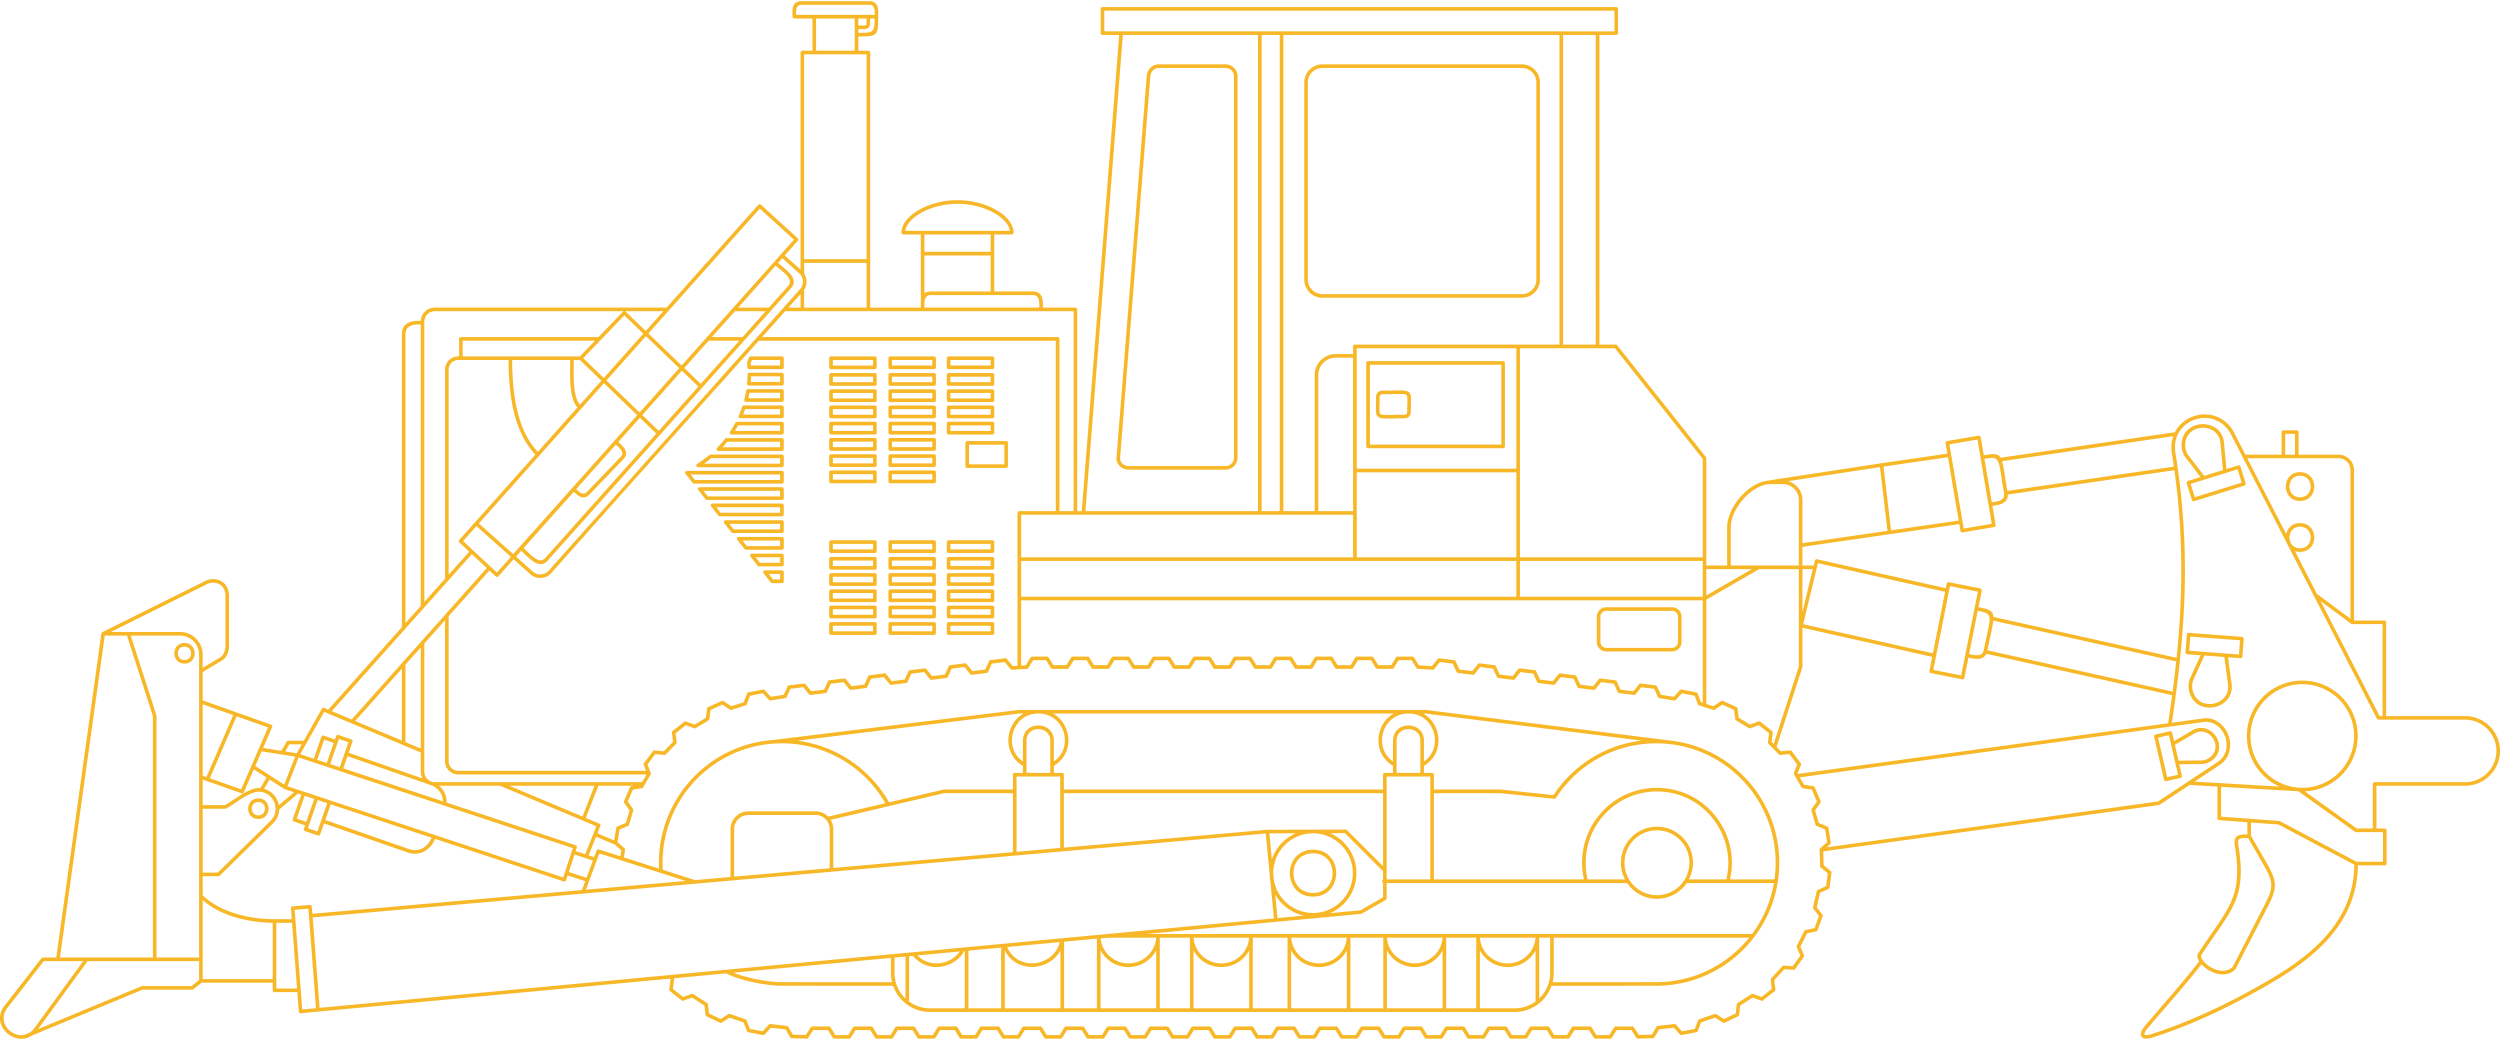 <svg width="1000" height="416" fill="none" xmlns="http://www.w3.org/2000/svg"><path d="M920.92 272.24c6.12 0 11.66 2.48 15.68 6.48 4 4.02 6.48 9.56 6.48 15.68 0 6.12-2.48 11.66-6.48 15.68-3.8 3.8-8.98 6.22-14.7 6.46l20.78 14.86h6.44v-17.82c0-.4.32-.72.72-.72h36.24c3.42 0 6.54-1.4 8.82-3.68 2.26-2.26 3.66-5.38 3.66-8.82 0-3.42-1.4-6.54-3.66-8.82-2.28-2.26-5.4-3.66-8.82-3.66h-34.66c-.3 0-.56-.18-.68-.46l-25.14-49a.322.322 0 01-.08-.14l-10.4-20.26a3.73 3.73 0 01-.2-.4l-17.78-34.64a.435.435 0 01-.1-.16l-4.44-8.64c-2-4.18-5.42-6.34-9-6.86-1.9-.28-3.84-.08-5.64.52-1.8.6-3.46 1.62-4.78 3a11.6 11.6 0 00-2.02 2.84.65.65 0 01-.14.34c-1 2.22-1.34 4.94-.7 8.04v.02c.26 1.68.52 3.36.76 5.02v.12c2.4 16.84 3.18 32.84 2.78 48.82-.46 17.32-2.32 34.64-5.12 53.06l12.96-1.78c2.5-.18 4.68.66 6.4 2.08 1.48 1.22 2.62 2.9 3.28 4.74.68 1.82.88 3.84.52 5.76-.4 2.22-1.58 4.32-3.66 5.86l-10.4 6.88 9.72.58.14-.02c.08 0 .16.02.24.04l23.9 1.4c-2.48-1.12-4.7-2.66-6.6-4.56-4.02-4.02-6.5-9.56-6.5-15.68 0-6.12 2.48-11.66 6.5-15.68 4.02-4 9.56-6.48 15.68-6.48zm-620.7-129.68h12.56c.4 0 .72.32.72.72v3.66c0 .4-.32.72-.72.72h-13.1c-.4 0-.72-.32-.72-.72v-.02c-.04-.64-.06-1-.08-1.22-.04-.32-.06-.46-.02-.64.02-.16.06-.28.14-.46.1-.22.26-.62.52-1.52.1-.32.38-.52.7-.52zm11.82 1.44h-11.3c-.2.62-.32.94-.4 1.14l-.06.12.08.96h11.68V144zm-12.3 5.1h13.04c.4 0 .72.32.72.72v3.66c0 .4-.32.72-.72.72h-13.24c-.4 0-.72-.32-.72-.72v-.14c.06-.56.1-1.14.14-1.72.02-.62.06-1.22.06-1.8 0-.4.32-.72.72-.72zm12.3 1.44h-11.6l-.04 1.14-.08 1.08h11.72v-2.22zm-12.88 5.1h13.62c.4 0 .72.32.72.72v3.66c0 .4-.32.72-.72.72H298.4c-.4 0-.72-.32-.72-.72 0-.08.02-.16.04-.22.14-.6.28-1.18.4-1.74.12-.6.24-1.22.34-1.82.06-.34.36-.6.7-.6zm12.88 1.44h-12.26c-.08.42-.16.84-.26 1.26l-.2.96h12.72v-2.22zm67.4-1.36h17.54c.4 0 .72.32.72.72v3.66c0 .4-.32.72-.72.72h-17.54c-.4 0-.72-.32-.72-.72v-3.66c0-.4.32-.72.72-.72zm16.82 1.44h-16.1v2.22h16.1v-2.22zm-16.82-7.94h17.54c.4 0 .72.32.72.72v3.66c0 .4-.32.72-.72.72h-17.54c-.4 0-.72-.32-.72-.72v-3.66c0-.4.32-.72.72-.72zm16.82 1.44h-16.1v2.22h16.1v-2.22zm-16.82-8.1h17.54c.4 0 .72.32.72.72v3.66c0 .4-.32.72-.72.72h-17.54c-.4 0-.72-.32-.72-.72v-3.66c0-.4.32-.72.72-.72zm16.82 1.44h-16.1v2.22h16.1V144zm-40.16 11.72h17.54c.4 0 .72.32.72.72v3.66c0 .4-.32.72-.72.72H356.1c-.4 0-.72-.32-.72-.72v-3.66c0-.4.32-.72.72-.72zm16.82 1.44h-16.1v2.22h16.1v-2.22zm-16.82-7.94h17.54c.4 0 .72.32.72.72v3.66c0 .4-.32.72-.72.72H356.1c-.4 0-.72-.32-.72-.72v-3.66c0-.4.32-.72.72-.72zm16.82 1.44h-16.1v2.22h16.1v-2.22zm-16.82-8.1h17.54c.4 0 .72.32.72.72v3.66c0 .4-.32.72-.72.72H356.1c-.4 0-.72-.32-.72-.72v-3.66c0-.4.32-.72.72-.72zm16.82 1.44h-16.1v2.22h16.1V144zm-40.5 11.72h17.52c.4 0 .74.32.74.72v3.66c0 .4-.34.72-.74.72h-17.52c-.4 0-.74-.32-.74-.72v-3.66c0-.4.34-.72.74-.72zm16.8 1.44h-16.08v2.22h16.08v-2.22zm-16.8-7.94h17.52c.4 0 .74.32.74.72v3.66c0 .4-.34.72-.74.72h-17.52c-.4 0-.74-.32-.74-.72v-3.66c0-.4.34-.72.74-.72zm16.8 1.44h-16.08v2.22h16.08v-2.22zm-16.8-8.1h17.52c.4 0 .74.32.74.72v3.66c0 .4-.34.72-.74.72h-17.52c-.4 0-.74-.32-.74-.72v-3.66c0-.4.34-.72.74-.72zm16.8 1.44h-16.08v2.22h16.08V144zm-2.58-38.86h-24.98v4.3c.56.88.88 1.88.94 2.88.06 1.22-.24 2.48-.94 3.56v7.16h24.98v-17.9zm-24.98-1.46h24.98V21.74h-24.98v81.94zm21.68-93.48h.7c1.44.02 2.18.02 2.4-.16.18-.18.18-.88.16-2.3V7.4h-3.26v2.8zm4.7-2.8v.32c.02 1.86.04 2.78-.64 3.4-.62.56-1.56.54-3.38.52h-.68v1.48c5.88 0 6.48 0 6.5-5.72h-1.8zm3.26-.72c0 7.88-.48 7.88-7.96 7.88v5.72h4.02c.4 0 .72.32.72.72v102.04h20.24l-.02-1.08c0-.36 0-.72.02-1.08v-27.1h-7.02c-.38 0-.72-.34-.72-.72 0-3.38 2.78-6.72 7.12-9.16 4.06-2.3 9.52-3.84 15.3-3.84h.04c5.76 0 11.22 1.54 15.28 3.84 4.34 2.44 7.12 5.78 7.12 9.16 0 .38-.34.72-.72.72h-7.02v22.8h15.48c3.56 0 3.98 2.86 3.98 5.38l-.02 1.08h13.02c.4 0 .72.32.72.72v80.7h1.82l14.98-190.48H441c-.4 0-.72-.32-.72-.72V3.54c0-.4.32-.72.72-.72h205.5c.4 0 .72.32.72.72v9.72c0 .4-.32.72-.72.72h-6.74v123.86h6.56c.22 0 .42.1.56.28l35.48 44.68c.12.12.18.3.18.48v42.94h8.32v-15.28c0-4.2 2.36-9 5.76-12.66 2.84-3.08 6.44-5.38 10-5.96h.04l45.84-7.02h.02l26.42-3.84-.72-4.2c-.06-.4.2-.78.6-.84l12.64-2.14c.4-.06.76.2.84.58l1.22 7.24c3.92-.66 5.66-.82 6.72 1l69.7-10.2c.6-1.14 1.34-2.18 2.2-3.06 1.5-1.54 3.36-2.68 5.36-3.36 2.02-.68 4.18-.9 6.3-.58 4.02.56 7.86 3 10.1 7.66l4.26 8.3h14.48v-9.02c0-.4.32-.72.72-.72h5.36c.4 0 .72.32.72.72v9.02h16c1.7 0 3.26.68 4.38 1.82a6.136 6.136 0 011.8 4.36v60.16h12.12c.4 0 .72.32.72.72v37.52h31.62c3.82 0 7.3 1.56 9.84 4.1 2.52 2.52 4.08 6 4.08 9.82 0 3.84-1.56 7.32-4.08 9.84-2.54 2.54-6.02 4.1-9.84 4.1h-35.5v17.1h3.34c.4 0 .72.34.72.74v13.28c0 .4-.32.72-.72.72h-10.76c-.16 10.52-3.74 19.18-9.44 26.52-5.8 7.48-13.78 13.58-22.56 18.92-7.12 4.32-15.9 9.14-25.22 13.54-7.76 3.64-15.9 6.98-23.82 9.52-1.82.68-3.18.9-4.1.78-.6-.08-1.04-.32-1.34-.7-.3-.38-.4-.88-.3-1.44.12-.78.62-1.76 1.52-2.88h.02c1.74-2.06 3.76-4.4 5.86-6.84 5.5-6.36 11.6-13.42 15.88-19.02-.84-1.36-1-2.7-.1-3.64 1.94-2.96 3.7-5.52 5.32-7.86 8.06-11.64 11.86-17.16 9.08-34.56-.36-2.22-.12-3.4.96-4.08.84-.56 2.12-.64 4.04-.66l-.02-4.86-11.28-.82c-.38-.04-.68-.34-.68-.72v-12.72l-11.16-.64-11.96 7.92c-.1.06-.2.1-.3.12L729.3 340.56l.16 5.54 2.88 2.34c.2.16.3.4.26.64l-.78 5.96c-.04.26-.2.46-.44.56l-3.34 1.5-1.36 5.8 2.28 2.9c.18.22.2.5.1.72l-2.06 5.6c-.08.26-.32.44-.58.48l-3.58.72-2.68 5.3 1.44 3.42c.12.24.06.54-.1.74l-3.44 4.84c-.14.22-.38.32-.62.3l-3.7-.22-4.02 4.38.46 3.68a.68.68 0 01-.3.68l-4.66 3.72c-.22.18-.5.2-.72.1l-3.44-1.24-5 3.22-.38 3.68c-.04.28-.2.5-.44.6l-5.38 2.58c-.24.1-.5.08-.7-.04l-3.12-2.02-5.62 1.94-1.32 3.46c-.1.26-.32.42-.56.46l-5.86 1.12c-.26.04-.52-.04-.68-.22l-2.48-2.72-5.88.68-1.86 3.18c-.16.24-.4.36-.68.36l-5.94.14c-.24 0-.48-.14-.62-.34l-1.98-3.06-5.88-.02-1.92 3.1c-.14.24-.4.36-.68.34h-5.92c-.26 0-.5-.14-.62-.34l-1.92-3.1h-5.86l-1.92 3.1c-.14.24-.4.36-.66.34h-5.94c-.26 0-.48-.14-.62-.34l-1.9-3.1h-5.88l-1.9 3.1c-.14.24-.42.36-.68.34h-5.94c-.24 0-.48-.14-.6-.34l-1.92-3.1h-5.86l-1.92 3.1c-.14.24-.4.36-.68.34h-5.92c-.26 0-.5-.14-.62-.34l-1.9-3.1h-5.88l-1.92 3.1c-.14.24-.4.36-.66.34h-5.94c-.26 0-.48-.14-.62-.34l-1.9-3.1h-5.88l-1.9 3.1c-.16.24-.42.36-.68.34h-5.92c-.28 0-.5-.14-.62-.34l-1.92-3.1h-5.86l-1.92 3.1c-.14.24-.4.36-.68.34h-5.92c-.26 0-.48-.14-.62-.34l-1.9-3.1h-5.88l-1.92 3.1c-.14.24-.4.36-.66.34h-5.94c-.26 0-.48-.14-.6-.34l-1.92-3.1h-5.88l-1.9 3.1c-.14.24-.42.36-.68.34h-5.94c-.24 0-.48-.14-.6-.34l-1.92-3.1h-5.86l-1.92 3.1c-.14.22-.38.34-.62.34h-5.98c-.28 0-.5-.14-.64-.36l-1.88-3.08h-5.88l-1.9 3.1c-.16.24-.42.36-.68.34h-5.94c-.26 0-.48-.14-.6-.34l-1.92-3.1h-5.88l-1.9 3.1c-.16.24-.42.36-.68.34h-5.92c-.26 0-.5-.14-.62-.34l-1.92-3.1h-5.86l-1.92 3.1c-.14.24-.4.36-.66.34h-5.94c-.26 0-.5-.14-.62-.34l-1.9-3.1h-5.88l-1.9 3.1c-.16.24-.42.36-.68.34h-5.94c-.26 0-.48-.14-.6-.34l-1.92-3.1h-5.86l-1.92 3.1c-.14.24-.4.36-.66.34h-5.94c-.26 0-.5-.14-.62-.34l-1.92-3.1h-5.86l-1.92 3.1c-.14.24-.4.36-.66.34h-5.94c-.26 0-.48-.14-.62-.34l-1.92-3.1h-5.86l-1.9 3.1c-.16.24-.42.36-.68.34h-5.94c-.26 0-.48-.14-.62-.34l-1.9-3.1h-5.88l-1.9 3.1c-.14.24-.42.36-.68.34h-5.92c-.26 0-.5-.14-.62-.34l-1.92-3.1h-5.86l-1.92 3.1c-.14.24-.4.36-.66.34h-5.94c-.26 0-.48-.14-.62-.34l-1.9-3.1-5.9.02-1.98 3.06c-.14.22-.38.34-.62.34l-6-.14a.763.763 0 01-.6-.36l-1.86-3.18-5.9-.68-2.48 2.72c-.18.2-.44.26-.68.22l-5.88-1.12a.674.674 0 01-.54-.46l-1.32-3.46-5.62-1.92-3.12 2c-.22.14-.5.14-.72.02l-5.38-2.58a.66.66 0 01-.4-.58l-.4-3.68-5-3.22-3.48 1.26c-.24.08-.48.02-.68-.12l-4.68-3.74c-.22-.18-.32-.44-.26-.7l.54-4.28-141.02 13.2h-.04l-6.86.66c-.4.02-.76-.26-.8-.66l-.58-7.78h-9.14c-.4 0-.72-.32-.72-.72v-3.06H80.62l-3.3 2.64c-.12.1-.28.14-.44.14H57.02l-44.3 18.38c-1.88 1.28-4.04 1.54-6.02 1.06-1.16-.28-2.26-.8-3.22-1.52-.96-.72-1.8-1.62-2.4-2.66-1.48-2.52-1.64-5.78.72-8.8l14.78-19.04a.74.74 0 01.58-.28h5.36l18.02-129.5c0-.2.1-.4.26-.52v-.02l.02-.02h.02l.02-.02h.02l.02-.02.06-.02v-.02l40.56-20.18c1.22-.7 2.54-1.04 3.78-1.04 1.1 0 2.16.26 3.08.76.92.5 1.74 1.26 2.3 2.24.6 1.02.94 2.28.94 3.78v19.82c0 1.2-.22 2.48-.76 3.62-.48.98-1.2 1.84-2.24 2.44l-7.54 4.52v11.34l27.36 9.7c.38.14.56.56.44.92l-3.64 8.4 7.3 1.14 2.12-3.66c.14-.24.38-.36.62-.36h6.22l7.24-12.8c.16-.32.56-.48.92-.32l1.64.68 29.44-32.98V133.8c0-5.32 4.6-5.5 7.56-5.48.08-1.42.7-2.7 1.64-3.64a5.59 5.59 0 013.98-1.64h92.72l36.68-41.12c.26-.28.7-.32 1-.08l.02.02.02.02.02.02 14.7 13.4c.28.26.3.72.04 1l-5.24 5.9 6.34 5.66V21c0-.4.32-.72.72-.72h4.04V7.4h-7.24c-.4 0-.72-.34-.72-.74l-.04-1.52c0-2.18.36-4.66 3.5-4.66h27.36c3.12 0 3.48 2.48 3.48 4.66 0 .5-.02 1-.02 1.5v.04zm-32.86-.74h31.42l.02-.8c0-1.5-.22-3.22-2.04-3.22h-27.36c-1.84 0-2.06 1.72-2.06 3.22l.02.8zm23.44 14.34V7.4h-15.46v12.88h15.46zm-21.5 89.84c-.02-.04-.04-.06-.06-.1-.18-.26-.4-.5-.66-.72l-6.74-6.04-1.7 1.9c.4.34.8.68 1.22 1.02.62.5 1.22 1.02 1.8 1.54 2.7 2.4 4.56 4.88 2.1 7.62l-7.88 8.82c-.02.06-.06.1-.1.14L297.9 136c-.02.02-.04.06-.08.08l-16.92 18.94c0 .02-.02.04-.04.06l-.02.02-16.7 18.72c-.04.02-.06.06-.08.08l-.04.04-44.9 50.26c-2.46 2.76-5.12 1.18-7.8-1.22-.6-.52-1.16-1.06-1.72-1.6-.38-.38-.76-.74-1.12-1.08l-2.08 2.34 6.74 6c.9.82 2.08 1.18 3.22 1.12 1.12-.06 2.24-.56 3.06-1.44l83.22-93.2.1-.1 10.46-11.72.06-.06 6.76-7.58c.12-.12.22-.24.3-.38.02-.02.04-.04.06-.08.58-.84.84-1.82.78-2.8-.04-.8-.3-1.6-.78-2.28zm-.16 12.92v-5.44l-4.86 5.44h4.86zm76.04-20.86h-26.5v15.14c.6-.46 1.4-.74 2.52-.74h23.98v-14.4zm-26.5-1.46h26.5v-6.94h-26.5v6.94zm27.24-8.4h6.94c-.38-2.58-2.78-5.16-6.32-7.16-3.86-2.2-9.08-3.64-14.6-3.64-5.54 0-10.76 1.44-14.62 3.64-3.54 2-5.92 4.58-6.32 7.16H397zm-27.24 28.72v2h45.94v-.1c.02-.26.02-.54.02-.98 0-1.84-.26-3.94-2.54-3.94h-40.9c-1.9 0-2.4 1.46-2.52 3.02zm268.54 16.8V13.98h-13.06v123.86h13.06zm-13.76-125.3h21.24V4.26H441.72v8.28h182.82zm-95.62 105.1h79.86c1.58 0 3.02-.66 4.06-1.7a5.677 5.677 0 001.7-4.08v-78.9c0-1.58-.64-3.02-1.7-4.08a5.73 5.73 0 00-4.06-1.68h-79.86c-1.58 0-3.04.64-4.08 1.68-1.04 1.06-1.7 2.5-1.7 4.08v78.9c0 1.6.66 3.04 1.7 4.08s2.5 1.7 4.08 1.7zm79.86 1.44h-79.86c-1.98 0-3.8-.8-5.1-2.12-1.3-1.3-2.12-3.1-2.12-5.1v-78.9c0-1.98.82-3.78 2.12-5.1a7.23 7.23 0 015.1-2.12h79.86c1.98 0 3.78.82 5.1 2.12 1.3 1.32 2.1 3.12 2.1 5.1v78.9c0 2-.8 3.8-2.1 5.1a7.181 7.181 0 01-5.1 2.12zM332.42 248.84h17.52c.4 0 .74.32.74.72v3.68c0 .4-.34.72-.74.72h-17.52c-.4 0-.74-.32-.74-.72v-3.68c0-.4.34-.72.74-.72zm16.8 1.46h-16.08v2.22h16.08v-2.22zm6.88-1.46h17.54c.4 0 .72.32.72.72v3.68c0 .4-.32.72-.72.72H356.1c-.4 0-.72-.32-.72-.72v-3.68c0-.4.32-.72.72-.72zm16.82 1.46h-16.1v2.22h16.1v-2.22zm6.52-1.46h17.54c.4 0 .72.32.72.72v3.68c0 .4-.32.72-.72.72h-17.54c-.4 0-.72-.32-.72-.72v-3.68c0-.4.32-.72.72-.72zm16.82 1.46h-16.1v2.22h16.1v-2.22zM306 228.14h6.78c.4 0 .72.32.72.72v3.66c0 .4-.32.72-.72.72h-3.92c-.24 0-.46-.12-.58-.32l-2.84-3.62a.69.69 0 01.12-1c.12-.12.28-.16.44-.16zm6.04 1.44h-4.56l1.74 2.2h2.82v-2.2zm-11.28-8.12h12.02c.4 0 .72.32.72.72v3.66c0 .4-.32.72-.72.72h-9.16a.7.7 0 01-.58-.3l-2.84-3.64a.69.69 0 01.12-1c.12-.12.28-.16.44-.16zm11.28 1.44h-9.8l1.74 2.22h8.06v-2.22zm-16.52-8.12h17.26c.4 0 .72.32.72.72v3.66c0 .4-.32.72-.72.72h-14.4c-.24 0-.46-.12-.58-.32l-2.84-3.62a.69.69 0 01.12-1c.12-.12.28-.16.44-.16zm16.52 1.44H297l1.74 2.22h13.3v-2.22zm-21.76-8.12h22.5c.4 0 .72.32.72.72v3.66c0 .4-.32.72-.72.72h-19.64c-.24 0-.46-.12-.58-.32l-2.86-3.62a.71.71 0 01.14-1c.12-.12.28-.16.44-.16zm21.76 1.44h-20.28l1.74 2.22h18.54v-2.22zm-14.48-47.36h15.22c.4 0 .72.32.72.72v3.66c0 .4-.32.72-.72.72h-16.62a.717.717 0 01-.62-1.08c.22-.54.46-1.1.7-1.72.22-.58.44-1.2.64-1.8.1-.32.38-.5.68-.5zm14.48 1.44h-13.96c-.16.46-.32.92-.5 1.38l-.34.84h14.8v-2.22zm-17.26 5.1h18c.4 0 .72.32.72.72v3.66c0 .4-.32.72-.72.72h-20.14c-.4 0-.74-.32-.74-.72 0-.18.06-.34.16-.46.36-.54.72-1.12 1.06-1.72.36-.6.7-1.2 1.02-1.82a.74.74 0 01.64-.38zm17.26 1.44h-16.82c-.28.5-.56 1.02-.84 1.5l-.44.72h18.1v-2.22zm-21.48 5.1h22.22c.4 0 .72.32.72.72v3.66c0 .4-.32.72-.72.72h-25.42c-.4 0-.72-.32-.72-.72 0-.22.1-.42.26-.54.54-.58 1.08-1.14 1.58-1.74.52-.58 1.02-1.2 1.52-1.82a.7.7 0 01.56-.28zm21.48 1.44h-21.12c-.44.56-.9 1.08-1.36 1.62l-.52.58h23v-2.2zm-27.78 5.1h28.52c.4 0 .72.32.72.72v3.66c0 .4-.32.72-.72.72h-33.56c-.4 0-.72-.32-.72-.72 0-.28.16-.52.38-.64.86-.54 1.68-1.1 2.5-1.68.84-.62 1.66-1.26 2.42-1.88.12-.12.3-.18.46-.18zm27.78 1.44h-27.52c-.76.64-1.52 1.22-2.28 1.78l-.62.44h30.42v-2.22zm-37.26 5.1h38c.4 0 .72.32.72.72v3.66c0 .4-.32.72-.72.72h-35.14c-.26 0-.46-.12-.6-.32l-2.84-3.62c-.24-.3-.2-.76.12-1 .14-.12.3-.16.46-.16zm37.26 1.44h-35.78l1.72 2.22h34.06v-2.22zm-32.14 5.1h32.88c.4 0 .72.32.72.72v3.66c0 .4-.32.72-.72.72h-30.02a.7.7 0 01-.58-.3l-2.84-3.64a.69.69 0 01.12-1c.12-.12.28-.16.44-.16zm32.14 1.44h-30.66l1.74 2.22h28.92v-2.22zm-27 5.1h27.74c.4 0 .72.32.72.72v3.66c0 .4-.32.72-.72.72H287.9c-.24 0-.46-.12-.58-.32l-2.86-3.62c-.24-.3-.18-.76.12-1 .14-.1.3-.16.46-.16zm27 1.44h-25.52l1.72 2.22h23.8v-2.22zm20.38 39.38h17.52c.4 0 .74.32.74.72v3.68c0 .4-.34.72-.74.72h-17.52c-.4 0-.74-.32-.74-.72v-3.68c0-.4.34-.72.74-.72zm16.8 1.46h-16.08v2.2h16.08v-2.2zm-16.8-7.94h17.52c.4 0 .74.32.74.72v3.66c0 .4-.34.72-.74.72h-17.52c-.4 0-.74-.32-.74-.72v-3.66c0-.4.34-.72.74-.72zm16.8 1.44h-16.08v2.22h16.08v-2.22zm-16.8-7.94h17.52c.4 0 .74.32.74.72v3.66c0 .4-.34.72-.74.72h-17.52c-.4 0-.74-.32-.74-.72v-3.66c0-.4.34-.72.74-.72zm16.8 1.44h-16.08v2.22h16.08v-2.22zm-16.8-7.94h17.52c.4 0 .74.32.74.72v3.66c0 .4-.34.72-.74.72h-17.52c-.4 0-.74-.32-.74-.72v-3.66c0-.4.34-.72.74-.72zm16.8 1.44h-16.08v2.22h16.08v-2.22zm-16.8-8.1h17.52c.4 0 .74.32.74.72v3.66c0 .4-.34.72-.74.72h-17.52c-.4 0-.74-.32-.74-.72v-3.66c0-.4.34-.72.74-.72zm16.8 1.44h-16.08v2.22h16.08v-2.22zm6.88 24.7h17.54c.4 0 .72.32.72.72v3.68c0 .4-.32.72-.72.72H356.1c-.4 0-.72-.32-.72-.72v-3.68c0-.4.32-.72.72-.72zm16.82 1.46h-16.1v2.2h16.1v-2.2zm-16.82-7.94h17.54c.4 0 .72.32.72.72v3.66c0 .4-.32.72-.72.72H356.1c-.4 0-.72-.32-.72-.72v-3.66c0-.4.32-.72.72-.72zm16.82 1.44h-16.1v2.22h16.1v-2.22zm-16.82-7.94h17.54c.4 0 .72.32.72.72v3.66c0 .4-.32.72-.72.72H356.1c-.4 0-.72-.32-.72-.72v-3.66c0-.4.32-.72.72-.72zm16.82 1.44h-16.1v2.22h16.1v-2.22zm-16.82-7.94h17.54c.4 0 .72.32.72.72v3.66c0 .4-.32.72-.72.72H356.1c-.4 0-.72-.32-.72-.72v-3.66c0-.4.32-.72.72-.72zm16.82 1.44h-16.1v2.22h16.1v-2.22zm-16.82-8.1h17.54c.4 0 .72.32.72.72v3.66c0 .4-.32.72-.72.72H356.1c-.4 0-.72-.32-.72-.72v-3.66c0-.4.32-.72.72-.72zm16.82 1.44h-16.1v2.22h16.1v-2.22zm6.52 24.7h17.54c.4 0 .72.32.72.72v3.68c0 .4-.32.72-.72.72h-17.54c-.4 0-.72-.32-.72-.72v-3.68c0-.4.32-.72.72-.72zm16.82 1.46h-16.1v2.2h16.1v-2.2zm-16.82-7.94h17.54c.4 0 .72.32.72.72v3.66c0 .4-.32.72-.72.72h-17.54c-.4 0-.72-.32-.72-.72v-3.66c0-.4.32-.72.72-.72zm16.82 1.44h-16.1v2.22h16.1v-2.22zm-16.82-7.94h17.54c.4 0 .72.32.72.72v3.66c0 .4-.32.72-.72.72h-17.54c-.4 0-.72-.32-.72-.72v-3.66c0-.4.32-.72.72-.72zm16.82 1.44h-16.1v2.22h16.1v-2.22zm-16.82-7.94h17.54c.4 0 .72.32.72.72v3.66c0 .4-.32.72-.72.72h-17.54c-.4 0-.72-.32-.72-.72v-3.66c0-.4.32-.72.72-.72zm16.82 1.44h-16.1v2.22h16.1v-2.22zm-16.82-8.1h17.54c.4 0 .72.32.72.72v3.66c0 .4-.32.72-.72.72h-17.54c-.4 0-.72-.32-.72-.72v-3.66c0-.4.32-.72.72-.72zm16.82 1.44h-16.1v2.22h16.1v-2.22zm-16.82-48.84h17.54c.4 0 .72.32.72.72v3.68c0 .4-.32.72-.72.72h-17.54c-.4 0-.72-.32-.72-.72v-3.68c0-.4.32-.72.72-.72zm16.82 1.46h-16.1v2.22h16.1v-2.22zm-16.82-7.94h17.54c.4 0 .72.32.72.72v3.66c0 .4-.32.72-.72.72h-17.54c-.4 0-.72-.32-.72-.72v-3.66c0-.4.32-.72.72-.72zm16.82 1.44h-16.1v2.22h16.1v-2.22zm-40.16 24.52h17.54c.4 0 .72.34.72.74v3.66c0 .4-.32.72-.72.72H356.1c-.4 0-.72-.32-.72-.72v-3.66c0-.4.32-.74.72-.74zm16.82 1.46h-16.1v2.22h16.1v-2.22zm-16.82-7.94h17.54c.4 0 .72.32.72.72v3.66c0 .4-.32.72-.72.72H356.1c-.4 0-.72-.32-.72-.72v-3.66c0-.4.32-.72.72-.72zm16.82 1.44h-16.1v2.22h16.1v-2.22zm-16.82-7.94h17.54c.4 0 .72.32.72.72v3.66c0 .4-.32.74-.72.74H356.1c-.4 0-.72-.34-.72-.74v-3.66c0-.4.32-.72.72-.72zm16.82 1.44h-16.1v2.22h16.1v-2.22zm-16.82-7.94h17.54c.4 0 .72.32.72.72v3.68c0 .4-.32.72-.72.72H356.1c-.4 0-.72-.32-.72-.72v-3.68c0-.4.32-.72.72-.72zm16.82 1.46h-16.1v2.22h16.1v-2.22zm-16.82-7.94h17.54c.4 0 .72.32.72.72v3.66c0 .4-.32.72-.72.72H356.1c-.4 0-.72-.32-.72-.72v-3.66c0-.4.32-.72.72-.72zm16.82 1.44h-16.1v2.22h16.1v-2.22zm-40.5 24.52h17.52c.4 0 .74.34.74.74v3.66c0 .4-.34.72-.74.72h-17.52c-.4 0-.74-.32-.74-.72v-3.66c0-.4.34-.74.74-.74zm16.8 1.46h-16.08v2.22h16.08v-2.22zm-16.8-7.94h17.52c.4 0 .74.32.74.72v3.66c0 .4-.34.72-.74.72h-17.52c-.4 0-.74-.32-.74-.72v-3.66c0-.4.34-.72.74-.72zm16.8 1.44h-16.08v2.22h16.08v-2.22zm-16.8-7.94h17.52c.4 0 .74.32.74.72v3.66c0 .4-.34.74-.74.74h-17.52c-.4 0-.74-.34-.74-.74v-3.66c0-.4.34-.72.74-.72zm16.8 1.44h-16.08v2.22h16.08v-2.22zm-16.8-7.94h17.52c.4 0 .74.32.74.72v3.68c0 .4-.34.72-.74.72h-17.52c-.4 0-.74-.32-.74-.72v-3.68c0-.4.34-.72.74-.72zm16.8 1.46h-16.08v2.22h16.08v-2.22zm-16.8-7.94h17.52c.4 0 .74.32.74.72v3.66c0 .4-.34.72-.74.72h-17.52c-.4 0-.74-.32-.74-.72v-3.66c0-.4.34-.72.74-.72zm16.8 1.44h-16.08v2.22h16.08v-2.22zm13.56 217.46c.04 0 .1-.02.14-.02h.02l2.4-.22h.1l4.26-.4 15.56-1.46h.04l1.2-.12c.04-.02.1-.02.14-.02h.02l14.38-1.34c.04-.02.1-.02.16-.02h.02l.5-.04c.04-.02.08-.02.1-.02l22.9-2.14h.04c.06-.02.1-.02.16-.02l84.64-7.94-1.44-15.04c-.16-.9-.26-1.84-.26-2.78l-1.56-16.14-228.06 20.08a.72.72 0 01-.36.02l-44.36 3.92a.72.72 0 01-.36.02l-108.08 9.52 2.76 36.18 141.1-13.22c.04 0 .06-.02.1-.02l21.52-2c.04-.02.08-.02.12-.02l66.26-6.22h.16l5.68-.54zm.86 1.36v18.14c2.34 1.7 5.22 2.7 8.32 2.7h13.96V380.4l-.16.02c-.78 1.36-1.82 2.56-3.02 3.52-1.88 1.5-4.2 2.48-6.6 2.78-2.4.3-4.9-.1-7.2-1.3a12.64 12.64 0 01-3.78-3.08l-1.52.14zm-1.44 16.92v-16.78l-4.38.42v6.14c0 3.9 1.58 7.44 4.14 10l.24.22zm25.18-19.14v23.06h13.08v-24.28l-13.08 1.22zm-5.54 2.56c.8-.64 1.52-1.4 2.1-2.24l-16.98 1.6c.82.82 1.72 1.48 2.66 1.98 2 1.04 4.22 1.38 6.36 1.12 2.12-.26 4.18-1.12 5.86-2.46zm58.38-2.68v23.18h22.26v-23.18c-.58 1.12-1.34 2.14-2.24 3.02a12.595 12.595 0 01-8.9 3.66c-3.4 0-6.5-1.36-8.76-3.54-.94-.92-1.74-1.98-2.36-3.14zm-1.46 23.18v-27.88l-13.12 1.24v26.64h13.12zm25.16-28.26v28.26h12.04v-28.26h-12.04zm-5.24-1.48c1.32.02 2.66.02 4.14.02h238a47.44 47.44 0 008.74-20.38H674.7c-.52.74-1.08 1.44-1.72 2.08h-.02a14.346 14.346 0 01-10.18 4.22c-3.98 0-7.58-1.62-10.2-4.22l-.02-.02c-.62-.64-1.2-1.32-1.7-2.06h-96.2v6.12c0 .24-.14.48-.36.62l-9.48 5.46c-.1.06-.2.1-.32.12l-34.06 3.2h-.04l-51.72 4.84zm.54 8.56c1.86-1.84 3.06-4.32 3.24-7.08h-17.38c-1.68.04-3.3.14-4.82.26.24 2.7 1.46 5.14 3.32 6.92 2 1.94 4.74 3.12 7.76 3.12 3.08 0 5.88-1.22 7.88-3.22zm-57.3-1.96v23.14h22.26v-23.18c-.9 1.72-2.2 3.12-3.72 4.2-1.86 1.32-4.06 2.12-6.3 2.36-2.26.24-4.58-.08-6.66-1.06-2.26-1.04-4.26-2.84-5.58-5.46zm17.72 2.98c2.04-1.44 3.62-3.6 4.26-6.32l-21.04 1.98c1.18 2.7 3.06 4.5 5.24 5.52 1.84.84 3.9 1.14 5.9.92 2-.2 3.96-.94 5.64-2.1zm57.76-3.02v23.18h22.28v-23.18a12.88 12.88 0 01-2.24 3.02 12.63 12.63 0 01-8.9 3.66c-3.48 0-6.62-1.4-8.9-3.66-.88-.88-1.64-1.9-2.24-3.02zm23.72-5.08v28.26h13.9v-28.26h-13.9zm-4.7 7.08c1.86-1.84 3.06-4.32 3.24-7.08h-22.24c.18 2.76 1.38 5.24 3.24 7.08 2.02 2 4.8 3.22 7.88 3.22s5.86-1.22 7.88-3.22zm95.54-2v23.18h13.96c3.1 0 5.98-1 8.32-2.72v-20.46c-.6 1.12-1.36 2.14-2.26 3.02a12.583 12.583 0 01-8.88 3.66c-3.48 0-6.62-1.4-8.9-3.66-.9-.88-1.66-1.9-2.24-3.02zm-1.46 23.18v-28.26h-12.02v28.26h12.02zm-35.74-23.18v23.18h22.28v-23.18a12.88 12.88 0 01-2.24 3.02 12.595 12.595 0 01-8.9 3.66c-3.46 0-6.62-1.4-8.9-3.66-.88-.88-1.64-1.9-2.24-3.02zm-1.44 23.18v-28.26h-13.14v28.26h13.14zm62.36-28.26v24.34l.22-.22c2.56-2.56 4.16-6.1 4.16-10v-14.12h-4.38zm-4.7 7.08c1.84-1.84 3.04-4.32 3.22-7.08h-22.22c.18 2.76 1.38 5.24 3.24 7.08 2 2 4.8 3.22 7.88 3.22 3.06 0 5.86-1.22 7.88-3.22zm-37.2 0c1.86-1.84 3.06-4.32 3.24-7.08h-22.24c.18 2.76 1.38 5.24 3.24 7.08 2.02 2 4.8 3.22 7.88 3.22s5.86-1.22 7.88-3.22zm-57.32-2v23.18h22.28v-23.18c-.6 1.12-1.34 2.14-2.24 3.02a12.595 12.595 0 01-8.9 3.66c-3.46 0-6.62-1.4-8.9-3.66-.88-.88-1.64-1.9-2.24-3.02zm19.02 2c1.86-1.84 3.06-4.32 3.24-7.08H516.5c.18 2.76 1.38 5.24 3.22 7.08 2.02 2 4.8 3.22 7.88 3.22s5.86-1.22 7.88-3.22zm-120.12-98.18h154.86l97.9 12.26a48.898 48.898 0 0129.16 14.08c8.92 8.9 14.42 21.2 14.42 34.8 0 2.52-.2 5.02-.56 7.44 0 .04-.02.08-.02.12-1.26 8.2-4.56 15.72-9.34 22.06-.02.02-.04.06-.06.08-1.36 1.8-2.84 3.5-4.44 5.08-8.9 8.92-21.2 14.42-34.78 14.42h-.08l-41.8.02c-.78 2.22-2.06 4.24-3.7 5.88-2.82 2.82-6.72 4.58-11 4.58H371.96c-4.3 0-8.2-1.76-11.02-4.58a15.712 15.712 0 01-3.7-5.88l-44.46-.02c-3.52 0-8.02-.62-12.18-1.56-4.04-.9-7.78-2.12-10.08-3.4l-20.82 1.96-.54 4.24 4.06 3.24 3.4-1.22c.22-.08.46-.06.66.06l5.6 3.6c.16.12.3.3.32.54l.38 3.62 4.68 2.24 3.04-1.96c.18-.12.42-.16.66-.08l6.26 2.14c.2.08.36.22.44.44l1.3 3.4 5.1.96 2.46-2.68a.76.76 0 01.62-.24l6.6.76h.08v.02h.08v.02h.04v.02h.04l.04.02c.04.02.08.04.1.06.08.06.14.14.18.22l1.84 3.14 5.18.12 1.98-3.04c.14-.22.36-.34.62-.34l6.62-.02c.26-.02.52.1.68.34l1.9 3.1h5.18l1.92-3.1c.12-.2.36-.34.6-.34h6.64c.26-.02.52.1.66.34l1.92 3.1h5.18l1.9-3.1c.14-.2.36-.34.62-.34h6.62c.26-.02.54.1.68.34l1.9 3.1h5.2l1.9-3.1c.12-.2.36-.34.62-.34h6.62c.26-.02.52.1.68.34l1.9 3.1h5.18l1.92-3.1c.12-.2.36-.34.62-.34h6.62c.26-.02.52.1.66.34l1.92 3.1h5.18l1.92-3.1c.14-.2.36-.34.62-.34h6.6c.26-.02.54.1.68.34l1.92 3.1h5.18l1.9-3.1c.12-.2.36-.34.62-.34h6.68c.24 0 .48.12.6.34l1.92 3.1h5.18l1.92-3.1c.12-.2.36-.34.6-.34h6.64c.26-.02.52.1.66.34l1.92 3.1h5.18l1.9-3.1c.14-.2.36-.34.62-.34h6.62c.26-.02.52.1.68.34l1.9 3.1h5.18l1.92-3.1c.12-.2.36-.34.62-.34h6.62c.26-.02.52.1.68.34l1.9 3.1h5.18l1.92-3.1c.12-.2.36-.34.6-.34h6.64c.26-.02.52.1.66.34l1.92 3.1h5.18l1.9-3.1c.14-.2.36-.34.62-.34h6.62c.26-.02.54.1.68.34l1.9 3.1h5.2l1.9-3.1c.12-.2.36-.34.62-.34h6.62c.26-.02.52.1.66.34l1.92 3.1h5.18l1.92-3.1c.12-.2.36-.34.6-.34h6.64c.26-.02.52.1.66.34l1.92 3.1h5.18l1.9-3.1c.14-.2.36-.34.62-.34h6.62c.26-.02.54.1.68.34l1.9 3.1h5.18l1.92-3.1c.14-.2.36-.34.62-.34h6.62c.26-.02.52.1.68.34l1.9 3.1H593l1.92-3.1c.12-.2.36-.34.6-.34h6.62c.28-.02.54.1.68.34l1.92 3.1h5.18l1.9-3.1c.14-.2.36-.34.62-.34h6.62c.26-.02.52.1.68.34l1.9 3.1h5.18l1.92-3.1c.12-.2.36-.34.62-.34h6.62c.26-.02.52.1.66.34l1.92 3.1h5.18l1.92-3.1c.12-.2.36-.34.6-.34l6.68.02h.16l.02.02h.04l.02.02h.04v.02h.04l.02.02h.02v.02h.04v.02h.02l.02.02h.02v.02l.02.02h.02v.02l.04.04h.02v.02h.02v.02l.02.02v.02h.02v.02l1.98 3.04 5.18-.12 1.84-3.14c.12-.2.32-.34.54-.36l6.62-.76c.22-.02.46.06.62.22l2.46 2.7 5.1-.96 1.3-3.38c.06-.2.22-.38.44-.46l6.28-2.14c.2-.08.42-.06.62.06l3.06 1.98 4.68-2.24.38-3.62c.02-.22.14-.42.34-.54l5.58-3.6c.18-.12.4-.14.62-.06l3.44 1.22 4.06-3.24-.44-3.62c-.04-.2.04-.42.18-.56l4.44-4.84c.14-.2.36-.3.6-.28l3.64.22 3-4.22-1.42-3.36c-.08-.2-.08-.42.02-.62l3-5.9c.1-.2.28-.34.5-.38l3.58-.72 1.78-4.88-2.26-2.86c-.12-.18-.18-.4-.12-.62l1.5-6.46c.06-.22.2-.4.42-.5l3.32-1.5.68-5.14-2.82-2.3c-.16-.14-.28-.32-.28-.54l-.18-6.44c-.02-.04-.02-.08-.02-.12v-.06c0-.2.08-.42.26-.56l2.76-2.38-.82-5.12-3.38-1.4a.74.74 0 01-.42-.46l-1.64-5.68a.77.77 0 01.08-.66l2.1-2.98-2.04-4.76-3.6-.54c-.22-.04-.42-.16-.52-.36l-2.44-4.2-.02-.02-.02-.02-.52-.9a.745.745 0 01-.04-.62l1.32-3.4-3.12-4.14-3.64.34c-.2.02-.42-.06-.58-.22l-2.24-2.3-.02-.02-1.86-1.9a.786.786 0 01-.24-.62l.44-3.62-4.06-3.24-3.38 1.22c-.2.1-.46.08-.66-.04l-5.08-3.1a.755.755 0 01-.34-.54l-.46-3.62-4.72-2.14-3.02 2.02a.66.66 0 01-.64.1l-3.58-1.14c-.04-.02-.1-.04-.14-.06l-1.94-.62a.672.672 0 01-.32-.2h-.02v-.02l-.02-.02-.02-.02v-.02l-.02-.02v-.02h-.02v-.02l-.02-.02v-.04l-.02-.02v-.02l-1.28-3.4-5.1-1-2.46 2.68c-.16.18-.4.26-.64.22l-5.92-.94a.727.727 0 01-.54-.42l-1.52-3.32-5.16-.64-2.24 2.8c-.16.22-.42.34-.68.3l-5.96-.74a.677.677 0 01-.56-.42l-1.52-3.32-5.14-.64-2.26 2.8c-.14.22-.4.34-.68.32l-5.96-.76c-.24-.02-.44-.18-.56-.4l-1.5-3.32-5.16-.66-2.26 2.8c-.14.22-.4.34-.68.32l-5.94-.76a.754.754 0 01-.58-.4l-1.5-3.32-5.16-.66-2.24 2.82c-.16.2-.42.34-.68.3l-5.96-.74a.76.76 0 01-.56-.42l-1.52-3.32-5.16-.64-2.24 2.8c-.16.2-.42.34-.68.3l-5.96-.74a.76.76 0 01-.56-.42l-1.52-3.32-5.14-.64-2.26 2.82c-.16.18-.38.3-.64.28l-5.96-.36a.71.71 0 01-.58-.36l-1.9-3.1h-5.2l-1.88 3.06a.75.75 0 01-.64.4h-6c-.24 0-.48-.14-.62-.36l-1.9-3.1h-5.2l-1.9 3.08c-.12.22-.36.38-.62.38h-6c-.24 0-.48-.14-.62-.36l-1.9-3.1h-5.2l-1.88 3.06a.75.75 0 01-.64.4h-6c-.24 0-.48-.14-.62-.36l-1.9-3.1h-5.2l-1.88 3.06a.75.75 0 01-.64.4h-6c-.24 0-.48-.14-.62-.36l-1.9-3.1h-5.2l-1.88 3.06c-.12.22-.36.4-.66.4h-5.98c-.3 0-.54-.18-.66-.4l-1.86-3.06h-5.2l-1.92 3.1c-.14.22-.36.36-.6.36h-6c-.3 0-.54-.18-.66-.4l-1.88-3.06h-5.18l-1.92 3.1c-.14.22-.36.36-.6.36h-6c-.28 0-.54-.18-.66-.4l-1.88-3.06h-5.18l-1.92 3.1c-.14.22-.36.36-.6.36h-6c-.28 0-.52-.16-.64-.38l-1.9-3.08h-5.18l-1.92 3.1a.73.73 0 01-.62.36h-5.98c-.3 0-.54-.18-.66-.4l-1.86-3.06h-5.2l-1.92 3.1c-.12.22-.34.34-.56.36l-2.94.18h-.14l-2.9.18c-.26.02-.48-.1-.62-.28l-2.26-2.82-5.16.64-1.52 3.32a.76.76 0 01-.56.42l-5.96.74c-.26.04-.52-.1-.66-.3l-2.26-2.8-5.16.64-1.5 3.32c-.12.22-.34.38-.58.4l-5.94.76c-.28.04-.54-.1-.68-.3l-2.26-2.82-5.16.66-1.5 3.32c-.12.22-.34.38-.58.4l-5.94.76c-.28.02-.54-.1-.68-.32l-2.26-2.8-5.14.66-1.52 3.32c-.1.22-.32.38-.56.4l-5.96.76c-.26.02-.52-.1-.68-.32l-2.24-2.8-5.16.64-1.52 3.32c-.1.24-.32.4-.56.42l-5.94.74a.729.729 0 01-.7-.3l-2.24-2.8-5.16.64-1.5 3.32c-.12.22-.32.38-.56.42l-5.9.94a.68.68 0 01-.64-.22l-2.48-2.68-5.1 1-1.28 3.42c-.08.22-.24.36-.46.42l-5.66 1.82c-.22.08-.46.04-.64-.1l-3.02-2.02-4.72 2.14-.46 3.62c-.02.22-.16.42-.34.54l-5.08 3.1c-.2.12-.44.14-.66.04l-3.38-1.22-4.06 3.24.44 3.62c.02.24-.06.46-.24.62l-4.12 4.22c-.16.16-.38.24-.58.22l-3.64-.34-3.12 4.14 1.16 2.96c.02.04.02.06.04.08l.14.36c.08.2.04.44-.06.62l-2.38 4.1c-.02.02-.02.06-.04.08l-.56.96c-.12.2-.32.32-.52.36l-3.62.54-2.04 4.76 2.1 2.98c.14.2.16.44.08.66l-1.64 5.68a.69.69 0 01-.42.46l-3.38 1.4-.82 5.12 2.78 2.38c.18.18.26.42.24.66l-.5 3.02 14.08 4.5c-.04-.8-.06-1.58-.06-2.36 0-12.94 5.02-24.78 13.26-33.6 8.12-8.7 19.38-14.46 32.04-15.46l98.78-12.08c.06-.02.12-.02.18 0h7.54zm5.82 1.44c.98.52 1.84 1.18 2.6 1.94 1.56 1.56 2.64 3.54 3.18 5.66.56 2.1.56 4.36-.04 6.48-.78 2.68-2.52 5.14-5.38 6.84v2.84h3.28c.4 0 .72.32.72.72v5.94h127.68v-5.94c0-.4.32-.72.72-.72h3.26v-2.84c-2.86-1.7-4.6-4.16-5.36-6.84-.6-2.12-.6-4.38-.06-6.48.54-2.12 1.62-4.1 3.18-5.66.76-.76 1.62-1.42 2.6-1.94H421.18zm-12.02 20.92c-2.86-1.7-4.6-4.16-5.36-6.84-.6-2.12-.6-4.38-.06-6.48.54-2.12 1.62-4.1 3.18-5.66.76-.76 1.62-1.42 2.6-1.94h-1.74l-88.88 10.88c6.8.84 13.18 3.1 18.84 6.44 7.44 4.4 13.64 10.7 17.88 18.22l21.64-5.08c.06-.02.12-.04.2-.04h27.72v-5.94c0-.4.32-.72.72-.72h3.26v-2.84zm13.6-17.96c-1.8-1.8-4.3-2.96-7.4-2.96-3.1 0-5.62 1.16-7.42 2.96a11.043 11.043 0 00-2.8 4.98c-.48 1.88-.48 3.86.04 5.74.62 2.1 1.9 4.06 3.98 5.52v-8.7l.02-.12v-.14l.02-.12.02-.12v-.02l.02-.12.02-.12.02-.12.02-.12c.42-2.14 1.84-3.56 3.56-4.24a6.62 6.62 0 012.5-.48c.84 0 1.7.16 2.5.48 1.78.72 3.22 2.2 3.6 4.48l.02.12.02.12v.14l.02.12v.14l.02.12v8.7c2.08-1.46 3.38-3.42 3.98-5.52.54-1.88.54-3.86.06-5.74-.48-1.86-1.44-3.6-2.82-4.98zm-2.66 20.8V295.9l-.02-.1v-.1l-.02-.1-.02-.1v-.08l-.02-.1-.02-.1-.02-.08-.02-.1-.02-.08-.02-.1-.02-.08-.04-.08v-.02l-.02-.08-.04-.08-.02-.08-.04-.08-.04-.08c-.48-1.1-1.34-1.86-2.38-2.28a5.33 5.33 0 00-1.96-.36c-.68 0-1.36.12-1.98.36l-.04.02c-1.22.5-2.24 1.5-2.6 3.02v.02l-.02.08-.02.08v.1h-.02v.1l-.02.08v.02l-.02.08v.1l-.02.1v.2l-.02.1v13.06h9.5zm3.98 30.02V310.6h-17.46v30.12l17.46-1.54zm-18.9 1.68v-23.58h-27.64l-45.28 10.64a6.96 6.96 0 011.06 3.72v15.54l71.86-6.32zm20.36-23.58v21.78l81.34-7.16h.12l31.22-.08c.2-.02.4.06.56.22l14.44 14.42v-29.18H425.54zm143.68-31.88c.98.52 1.84 1.18 2.6 1.94 1.56 1.56 2.64 3.54 3.18 5.66.54 2.1.56 4.36-.06 6.48-.76 2.68-2.5 5.14-5.36 6.84v2.84h3.26c.4 0 .72.32.72.72v5.94h26.84l21 2.22a49.345 49.345 0 0117.6-16.18 48.777 48.777 0 0117.66-5.62l-86.62-10.84h-.82zm1.58 2.96c-1.8-1.8-4.3-2.96-7.42-2.96-3.08 0-5.6 1.16-7.4 2.96a10.684 10.684 0 00-2.8 4.98c-.48 1.88-.5 3.86.04 5.74.6 2.1 1.9 4.06 3.98 5.52v-8.7l.02-.12v-.14l.02-.12.02-.14v-.12l.02-.12.02-.12.04-.12c.42-2.14 1.84-3.56 3.54-4.24a6.799 6.799 0 015.02 0c1.78.72 3.22 2.2 3.6 4.48l.02.12.02.12v.14l.02.12v.14l.02.12v8.72c2.08-1.46 3.38-3.44 3.98-5.54.54-1.88.54-3.86.06-5.74-.5-1.86-1.44-3.6-2.82-4.98zm-2.66 20.8V296l-.02-.1v-.1l-.02-.1v-.1l-.02-.1-.02-.08v-.1l-.02-.1-.02-.08-.02-.1c-.36-1.52-1.4-2.54-2.64-3.04-.62-.24-1.28-.36-1.98-.36-.68 0-1.34.12-1.96.36-1.24.5-2.28 1.52-2.64 3.04l-.02.1-.02.08-.02.1v.1l-.02.08-.02.1v.1l-.02.1v.1l-.02.1v13.16h9.5zm3.98 42.6V310.6h-17.46v41.16h17.46zm1.44-34.48v34.48h60.02c-.5-2.26-.76-4.5-.76-6.68 0-6.86 2.34-13.28 6.34-18.4 3.98-5.12 9.6-8.96 16.18-10.62 2.36-.6 4.86-.92 7.44-.92 2.68 0 5.28.34 7.72 1 6.58 1.74 12.14 5.62 16.06 10.76 3.92 5.14 6.2 11.5 6.2 18.18 0 2.2-.24 4.44-.76 6.68h17.8c.3-2.18.46-4.4.46-6.66 0-13.2-5.36-25.14-14-33.78a47.713 47.713 0 00-27.48-13.58h-.08l-.96-.12c-1.72-.18-3.46-.28-5.24-.28-8.28 0-16.04 2.1-22.82 5.78a47.97 47.97 0 00-17.28 16.02c-.04.04-.06.08-.08.12h-.02v.02h-.02c-.18.22-.46.3-.72.22l-21.18-2.22h-26.82zm-325.4 25.24l.38-2.42-2.66-2.3-7.46-3.12-2.98 7.46 2.22.72.98-2.64c.12-.36.52-.56.88-.44l8.64 2.74zm-2.48-6.36l.82-5.02c.02-.22.18-.44.44-.54l3.4-1.42 1.48-5.04-2.12-3c-.14-.2-.2-.48-.08-.74l2.36-5.5c.1-.24.3-.4.56-.44l1.12-.16h-14.3l-5.04 12.88 5.44 2.28c.36.14.52.56.38.92l-1.18 2.96 6.72 2.82zm11.14-23.3l1.8-3.08h-75.34c-1.44 0-2.76-.6-3.72-1.56-.94-.96-1.54-2.26-1.54-3.72v-56.4l-8.28 9.28v51.3c0 1.14.46 2.18 1.22 2.94.34.34.72.62 1.16.82l.8.28.1.04c.28.06.58.1.9.1h82.9zm1.62-4.54l-.94-2.36c-.1-.24-.08-.52.08-.72l3.62-4.8c.14-.18.38-.3.64-.28l3.7.34 3.66-3.76-.44-3.68c-.04-.24.06-.48.26-.64l4.7-3.74c.18-.14.44-.2.68-.1l3.5 1.24 4.48-2.74.46-3.64c.02-.26.18-.48.42-.6l5.46-2.48c.22-.1.48-.08.7.06l3.06 2.06 5.02-1.6 1.28-3.4c.06-.26.28-.46.56-.52l5.88-1.16c.24-.04.5.04.66.22l2.48 2.7 5.16-.82 1.5-3.28c.08-.26.3-.44.58-.48l5.96-.74c.24-.04.48.06.64.26l2.3 2.84 5.14-.64 1.5-3.26c.08-.26.3-.44.58-.48l5.96-.74c.24-.04.48.06.64.26l2.28 2.84 5.16-.64 1.48-3.26c.1-.24.32-.44.6-.48l5.96-.74c.22-.02.48.06.64.26l2.28 2.86 5.16-.66 1.48-3.26c.08-.24.32-.44.6-.48l5.94-.74c.24-.02.5.06.66.28l2.28 2.84 5.14-.66 1.5-3.26c.08-.24.3-.44.6-.46l5.94-.76c.24-.02.48.06.64.28l2.3 2.84 5.14-.66 1.5-3.26c.08-.24.3-.44.58-.46l5.96-.76c.24-.02.48.08.64.28l2.3 2.86 1.92-.12v-61.14c0-.4.34-.72.72-.72h14.6v-68.18h-118.8c-27.72 30.96-55.48 61.9-83.04 93a5.986 5.986 0 01-4.04 1.92c-1.52.08-3.08-.42-4.3-1.5-2.22-2.02-4.46-4-6.7-6l-6.1 6.82-.02.04h-.02v.02l-.02.02-.02.02-.04.02-.02.02-.04.02-.02.02h-.04l-.02.02-.04.02h-.06v.02c-.24.04-.46 0-.66-.16-.02-.02-.04-.06-.06-.08l-2.5-2.32-16.3 18.26v58.04a3.824 3.824 0 003.82 3.82h75.16zm150.02-42.08l1.86-.12 1.88-3.08c.12-.24.36-.4.66-.4h6c.22 0 .46.12.6.34l1.92 3.1h5.18l1.88-3.04c.12-.24.38-.4.66-.4h5.98c.26 0 .48.12.62.34l1.92 3.1h5.18l1.88-3.04c.12-.24.38-.4.66-.4h5.98c.26 0 .48.12.62.34l1.92 3.1h5.18l1.9-3.06c.12-.22.36-.38.64-.38h6c.24 0 .46.12.6.34l1.92 3.1h5.2l1.86-3.04c.12-.24.38-.4.66-.4h6c.24 0 .46.12.6.34l1.92 3.1h5.2l1.9-3.1c.14-.22.38-.34.62-.34h5.98c.3 0 .54.16.66.4l1.88 3.04h5.2l1.9-3.1c.14-.22.38-.34.62-.34h5.98c.3 0 .54.16.66.4l1.88 3.04h5.2l1.9-3.1c.14-.22.38-.34.62-.34h6c.28 0 .52.16.64.4l1.88 3.04h5.18l1.92-3.1c.14-.22.38-.34.62-.34h6c.28 0 .52.16.64.4l1.88 3.04h5.2l1.9-3.1c.14-.22.38-.34.62-.34h6c.28 0 .52.16.64.4l1.9 3.08 5.22.32 2.3-2.86c.16-.2.42-.3.66-.26l5.94.74c.28.02.5.22.6.46l1.48 3.26 5.16.66 2.28-2.84c.16-.22.4-.3.64-.28l5.96.76c.28.02.5.22.58.46l1.5 3.26 5.16.66 2.28-2.84c.16-.22.4-.3.64-.28l5.96.74c.26.04.5.24.58.48l1.48 3.26 5.16.66 2.28-2.86c.16-.2.42-.28.66-.26l5.94.74c.28.04.5.24.6.48l1.48 3.26 5.16.64 2.28-2.84c.16-.2.42-.3.66-.26l5.94.74c.28.04.5.24.6.48l1.48 3.26 5.16.64 2.28-2.84c.16-.2.4-.3.64-.26l5.96.74c.28.04.5.22.58.48l1.5 3.28 5.16.82 2.48-2.7a.79.79 0 01.68-.22l5.88 1.16c.26.06.48.26.56.52l1.26 3.4.74.24v-40.98H408.46v26.1zm274.08 15.34l2.84.9 3.06-2.06c.22-.14.48-.16.7-.06l5.46 2.48c.26.12.4.34.42.6l.46 3.64 4.5 2.74 3.48-1.24c.24-.1.5-.04.68.1l4.7 3.74c.2.16.3.4.26.64l-.44 3.68.82.84 10.06-31v-38.92h-15.9l-21.1 12.18v41.74zm28.08 17.18l1.72 1.74 3.68-.34c.26-.02.5.1.64.28l3.62 4.8c.16.2.18.48.08.72l-1.34 3.42.12.2 148.12-20.28c.56-3.8 1.12-7.54 1.6-11.24l-74.32-16.56c-1.12 2.4-3.72 2.22-5.98 1.78-.32-.06-.72-.16-1.06-.24l-.12-.02-1.62 8.14c-.08.4-.46.64-.84.58l-12.58-2.52a.7.7 0 01-.58-.84l1.12-5.64-51.9-11.64v15.6c0 .1-.02.18-.06.28l-10.3 31.78zm9.3 12.18l1.74 2.98 3.66.54c.26.04.46.2.56.44l2.38 5.5c.1.26.06.54-.1.74l-2.12 3 1.48 5.04 3.42 1.42c.24.1.4.32.44.54l.94 5.92c.04.26-.06.5-.24.66l-1.36 1.2L863.2 320.6l24.18-16c1.78-1.3 2.76-3.08 3.12-4.96.3-1.66.12-3.42-.46-5.02-.6-1.6-1.58-3.06-2.86-4.12-1.44-1.18-3.28-1.88-5.38-1.74l-161.88 22.18zm-388.66 15.72l22.9-5.38a48.221 48.221 0 00-17.14-17.32c-7.12-4.2-15.4-6.62-24.24-6.62-1.12 0-2.22.04-3.3.1l-.4.04h-.14c-12.28.98-23.18 6.56-31.06 15-8 8.56-12.86 20.06-12.86 32.62 0 .96.02 1.9.08 2.82l12.9 4.12 14.22-1.24v-19.16c0-1.94.8-3.72 2.08-5.02l.04-.02a7.014 7.014 0 014.98-2.06h26.9c1.96 0 3.72.8 5.02 2.1l.02.02zm.62 20.64v-15.66c0-1.4-.52-2.7-1.38-3.68l-.04-.04c-.06-.08-.14-.16-.22-.24l-.02-.02a5.607 5.607 0 00-4-1.66h-26.9c-1.54 0-2.94.62-3.96 1.62l-.04.04a5.643 5.643 0 00-1.66 3.98v19.02l38.22-3.36zm289.62 27.76v14.12c0 1.28-.16 2.52-.44 3.7l41.36-.02h.08c13.18 0 25.12-5.36 33.76-14 1.22-1.2 2.36-2.48 3.44-3.8h-78.2zm-264.68 17.82c-.3-1.18-.46-2.42-.46-3.7v-6.02l-63.02 5.92c2.08.84 4.76 1.62 7.58 2.26 4.06.92 8.44 1.52 11.86 1.52l44.04.02zm305.96-62.2c3.98 0 7.58 1.62 10.2 4.22v.02c2.62 2.6 4.22 6.2 4.22 10.18 0 2.4-.6 4.68-1.64 6.66h14.94c.56-2.22.82-4.46.82-6.68 0-6.36-2.18-12.42-5.9-17.3-3.74-4.9-9.04-8.6-15.28-10.24-2.32-.62-4.8-.96-7.36-.96-2.46 0-4.84.3-7.1.88-6.24 1.58-11.6 5.24-15.4 10.1-3.78 4.88-6 11-6 17.52 0 2.2.24 4.44.78 6.68H650c-1.06-1.98-1.64-4.26-1.64-6.66 0-3.98 1.6-7.58 4.22-10.2l.02-.02c2.6-2.6 6.2-4.2 10.18-4.2zm9.18 5.24c-2.36-2.34-5.6-3.8-9.18-3.8a12.971 12.971 0 00-12.98 12.98c0 2.56.74 4.94 2.02 6.96.02.02.04.06.06.1.5.76 1.08 1.48 1.72 2.12 2.34 2.34 5.6 3.8 9.18 3.8s6.82-1.46 9.18-3.8c.64-.66 1.22-1.38 1.72-2.14l.02-.06h.02a12.971 12.971 0 00-1.76-16.16zm-118.74 17.2a.687.687 0 01-.38-.62c0-.28.14-.52.38-.64v-3.36l-15.24-15.24-5.96.02c2.06.88 3.92 2.14 5.48 3.7 3.14 3.14 5.08 7.48 5.08 12.28 0 4.8-1.94 9.14-5.08 12.28a17.346 17.346 0 01-5.56 3.74l12.26-1.16 9.02-5.2v-5.8zm-430.56-55.96c-.02.16-.1.28-.22.38l-2.32 4.14 5.4 1.78 3.06-8.78c.12-.38.54-.58.92-.44l4.48 1.56.48-1.38c.12-.36.54-.56.92-.44l5.16 1.8c.38.12.58.54.44.92l-1.52 4.4 29.52 10.26c-.44-.8-.68-1.72-.68-2.68v-7.7l-7.06-2.96a.437.437 0 01-.1-.06l-20.52-8.62c-.02 0-.06-.02-.1-.04l-9.24-3.88-.12-.06-1.48-.62-7.02 12.42zm-1.98.58h-4.98l-1.62 2.82 4.6.74 2-3.56zm-16.28 19h-.1c-.28-.04-.6-.06-.9-.06-2.64 0-6.56 2.62-9.48 4.58-1.58 1.06-2.88 1.94-3.7 2.18-.08.04-.16.06-.26.06h-8.88v25.54h6.02l21.06-20.64c1.42-1.4 2.06-3.14 2.06-4.84 0-.92-.18-1.82-.52-2.64-.34-.84-.84-1.62-1.48-2.26-.98-.98-2.28-1.7-3.82-1.92zm-.32-1.48l2.56-4.24-5.12-3.28-4 9.2c-.14.34-.54.52-.9.38l-13.9-4.92-.02-.02-1.62-.56v10.22h8.78c.62-.2 1.82-1 3.26-1.98 3.08-2.06 7.22-4.82 10.28-4.82.22 0 .46 0 .68.02zm3.76-3.44l-2.24 3.7c1.44.38 2.68 1.14 3.64 2.14.78.78 1.38 1.7 1.8 2.72.22.54.38 1.1.48 1.68l6.12-5.16-3.84-1.28-.08-.02-.02-.02h-.02v-.02c-.04 0-.06-.02-.08-.04l-5.76-3.7zm11.4 5.6l-7.58 6.42c-.06 1.98-.84 3.96-2.5 5.58L87.9 350.28c-.14.14-.32.2-.5.2h-6.32v7.62c3.26 3.18 7.44 5.42 11.88 6.92 5.62 1.92 11.64 2.66 16.84 2.66h6.9l-.32-4.38a.7.7 0 01.66-.76l6.88-.56c.4-.04.74.26.78.66l.26 2.88 107.82-9.5 1.32-3.54-7.04-2.32-.64 1.96c-.12.36-.52.58-.9.46l-51.48-17.04c-.94 2.28-2.42 3.98-4.22 4.96-1.98 1.1-4.34 1.32-6.76.48l-33.44-11.62-1.54 4.4c-.14.38-.54.58-.92.44l-5.18-1.78a.756.756 0 01-.44-.92l.48-1.36-4.48-1.56a.713.713 0 01-.44-.92l3.42-9.82-1.28-.42zm-15.9 1.94c1.96 0 3.2 1.06 3.76 2.46.22.52.32 1.08.32 1.64 0 .58-.1 1.14-.32 1.66-.56 1.38-1.8 2.46-3.76 2.46-1.96 0-3.2-1.08-3.76-2.46-.22-.52-.32-1.08-.32-1.66 0-.56.1-1.12.32-1.64.56-1.4 1.8-2.46 3.76-2.46zm2.42 2.98c-.34-.86-1.16-1.54-2.42-1.54s-2.08.68-2.42 1.54c-.14.36-.2.74-.2 1.12 0 .4.06.78.2 1.12.34.88 1.16 1.56 2.42 1.56s2.08-.68 2.42-1.56c.14-.34.22-.72.22-1.12 0-.38-.08-.76-.22-1.12zm-53.46-68.1l10.28 31.88c.02.08.02.14.02.22V383h17.04V261.82c0-2.08-.86-3.98-2.22-5.34a7.577 7.577 0 00-5.36-2.24H52.3zM61.16 383v-96.56l-10.36-32.2h-8.9L23.98 383h37.18zm-26.1 1.44l-19.82 27.2 41.32-17.14c.08-.06.2-.08.32-.08h19.74l3.02-2.4v-7.58H35.06zm-21.22 26.68l19.44-26.68H17.52L2.94 403.2c-1.94 2.48-1.82 5.14-.62 7.2.5.86 1.2 1.62 2.02 2.22.8.6 1.72 1.06 2.7 1.28.86.22 1.76.24 2.66.08.06-.06.12-.1.2-.12l2.1-.88c.66-.46 1.28-1.08 1.84-1.86zm67.24-27.38v7.9h28v-22.52c-5.16-.06-11.06-.86-16.58-2.72-4.2-1.44-8.16-3.5-11.42-6.34v23.68zm29.44 8.64v3.04h8.3l-2-26.3h-6.3v23.26zm13.06-26.06l-.26-2.86-5.46.46.34 4.4v.06l2.7 35.42 5.5-.52-2.82-36.9v-.06zM73.8 257.2c1.96 0 3.22 1.08 3.76 2.46.22.54.32 1.1.32 1.66 0 .56-.1 1.12-.32 1.66-.54 1.38-1.8 2.46-3.76 2.46-1.94 0-3.2-1.08-3.76-2.46-.2-.54-.32-1.1-.32-1.66 0-.56.12-1.12.32-1.66.56-1.38 1.82-2.46 3.76-2.46zm2.42 3c-.34-.88-1.14-1.56-2.42-1.56-1.26 0-2.08.68-2.42 1.56-.14.34-.2.74-.2 1.12 0 .38.06.78.2 1.12.34.88 1.16 1.56 2.42 1.56 1.28 0 2.08-.68 2.42-1.56.14-.34.22-.74.22-1.12 0-.38-.08-.78-.22-1.12zm4.86 6.94l6.82-4.08c.78-.46 1.3-1.1 1.66-1.82.44-.92.62-2 .62-3v-19.82c0-1.24-.28-2.26-.74-3.06a4.572 4.572 0 00-1.74-1.7c-.72-.38-1.54-.58-2.4-.58-1.02 0-2.08.28-3.08.86l-37.9 18.86h27.74a8.93 8.93 0 016.36 2.66l.02.02a8.901 8.901 0 012.64 6.34v5.32zm0 14.56v28.58l1.48.54 10.74-24.78-12.22-4.34zm13.58 4.82L83.92 311.3l12.56 4.44 4.04-9.32c.02-.02.02-.06.04-.08l2.98-6.86.02-.06 3.66-8.44-12.56-4.46zm9.98 14.02l-2.54 5.86 11.58 7.46 4.38-11.2-5.22-.84h-.02l-8.18-1.28zm26.08 4.64l2.78-8.02-3.8-1.32-2.82 8.08 3.84 1.26zm2.76-3.58l-1.4 4.02 3.82 1.28 3.48-10-3.8-1.32-2.1 6.02zm-11.6 16.7l-3.2 9.14 3.82 1.34 1.56-4.5 1.64-4.72-3.82-1.26zm-.24-1.6h.02l.86.28 4.3 1.44h.04l.46.16 97.96 32.4 3.38-10.32.02-.02.44-1.4-109.64-36.26-4.5 11.52 6.64 2.2h.02zm5.44 3.32l-1.58 4.52-2.36 6.74 3.82 1.32 3.94-11.32-.28-.1-3.54-1.16zm48.56-5.72c.64.54 1.18 1.18 1.64 1.86a8.715 8.715 0 011.38 4.88l51.6 17.06c.38.14.58.54.46.92l-.46 1.4 3.82 1.26 3.28-8.18v-.02l.02-.04v-.02l1.16-2.92-5.36-2.24-.04-.02c-.02-.02-.06-.02-.08-.04L200 314.3h-24.36zm-4.08-.52L139 302.46l-1.7 4.88 39.92 13.22c-.06-1.3-.46-2.54-1.16-3.62a7.122 7.122 0 00-3.44-2.8c-.36-.08-.72-.2-1.06-.36zm-2.42 25.46c1.48-.82 2.72-2.24 3.52-4.14l-24.82-8.22-15.54-5.14-2.18 6.26 33.44 11.62c2 .7 3.94.52 5.58-.38zM233 326.62l4.8-12.32h-34.1l29.3 12.32zm4.16 17.6l-7.34-2.42-2.3 7 7.08 2.32 2.56-6.9zm37.14 8.16l-10.12-3.24h-.02l-15.62-4.98-.06-.02-8.74-2.78-.98 2.64v.02l-4.4 11.86 39.94-3.5zm-141.6-67.92l7.96 3.34 20.24-22.68.04-.06 7.5-8.4.06-.06 9.68-10.84c.02-.04.04-.06.06-.08l16.48-18.46-5.98-5.56-9.42 10.56-.02.02-.04.04-9.68 10.84c-.02.04-.04.06-.06.08l-7.48 8.38c-.02.04-.04.06-.06.08l-29.28 32.8zm9.36 3.94l18.68 7.84v-28.78l-18.68 20.94zm20.12 8.46l6.12 2.56V259l-6.12 6.84v31.02zm34-70.24l.02.02.04.02 2.52 2.36 5.6-6.28-13.78-12.3-5.34 5.98 10.94 10.2zm-34 22.64l6.12-6.84V129.76c-2.44-.02-6.12.14-6.12 4.04v115.46zm7.56-8.46l8.28-9.3v-83.68c0-1.44.6-2.76 1.54-3.72.96-.94 2.28-1.54 3.72-1.54h.36v-7c0-.4.32-.72.72-.72h55.04l9.82-10.2a.42.42 0 01.22-.16h-75.52c-1.16 0-2.2.46-2.96 1.22-.76.76-1.22 1.8-1.22 2.96V240.8zm9.72-10.92l8.24-9.2-3.94-3.68a.725.725 0 01-.06-1.02l6.26-7.02.02-.02h.02l24.16-27.1c-4.5-4.74-7.18-10.94-8.74-17.62-1.54-6.62-1.96-13.68-2-20.22h-20.14c-1.04 0-2 .44-2.7 1.12-.68.7-1.12 1.64-1.12 2.7v82.06zm12.08-20.5l13.74 12.26 49.62-55.56-13.3-12.82-9.08 10.18c-.02.04-.04.06-.08.08l-.02.02-16.72 18.74-.02.02v.02h-.02l-24.12 27.06zM204.86 144c.04 6.46.46 13.42 1.96 19.9 1.5 6.4 4.04 12.34 8.3 16.86l15.84-17.74c-3.02-3.64-2.96-10.4-2.92-17.04.02-.6.02-1.14.02-1.98h-23.2zm25.64 51.62l.44.44c1.08 1.02 2.5 2.12 3.8.76l13.6-14.14c1.3-1.34.2-2.74-1.04-3.94-.3-.28-.56-.52-.82-.74l-.14-.14-15.84 17.76zm16.8-18.82l.14.12c.3.26.6.54.86.8 1.74 1.66 3.26 3.7 1.08 5.96l-13.6 14.12c-2.22 2.3-4.3.78-5.84-.7l-.4-.4-20.1 22.52c.38.38.78.74 1.16 1.12.58.54 1.14 1.1 1.68 1.58 2.1 1.86 4.14 3.16 5.78 1.32l44.48-49.8-6.58-6.34-8.66 9.7zM229.5 144l-.02 1.98c-.04 6.28-.1 12.66 2.46 15.94l8.62-9.64-8.6-8.28h-2.46zm34 28.36l15.84-17.74-6.6-6.34-15.82 17.74 6.58 6.34zm16.8-18.8l15.42-17.28h-12.26l-9.76 10.92 6.6 6.36zm16.72-18.72l9.24-10.36h-12.28l-9.24 10.36h12.28zm10.54-11.8l7.72-8.66c1.62-1.82.12-3.72-1.98-5.6-.58-.5-1.18-1-1.78-1.5-.42-.34-.84-.7-1.26-1.04l-14.98 16.8h12.28zm6.52 1.44l-9.26 10.36h118.24c.4 0 .72.32.72.72v68.9h5.66v-79.98H314.08zM255.86 165l15.82-17.74-13.3-12.8-15.82 17.74 13.3 12.8zm16.78-18.8l34.52-38.64 10.42-11.68-13.66-12.46-36.38 40.78-.06.06-8.14 9.12 13.3 12.82zm-31.12 5l15.82-17.74-7.6-7.32-9.48 9.88c-.04.02-.06.06-.1.08l-6.88 7.16 8.24 7.94zm16.78-18.82l7.06-7.9h-15.34c.08.02.16.08.22.14l8.06 7.76zm-26.34 10.18l6.04-6.28h-52.92v6.28h46.88zm154.92 33.88h15.58c.4 0 .72.32.72.72v9.28c0 .4-.32.74-.72.74h-15.58c-.4 0-.72-.34-.72-.74v-9.28c0-.4.32-.72.72-.72zm14.86 1.44H387.6v7.84h14.14v-7.84zm123.48 162c4.44 0 7.28 2.44 8.54 5.58.48 1.2.72 2.5.72 3.8 0 1.3-.24 2.6-.72 3.8-1.26 3.14-4.1 5.58-8.54 5.58-4.44 0-7.3-2.44-8.54-5.58-.5-1.2-.74-2.5-.74-3.8 0-1.3.24-2.6.74-3.8 1.24-3.14 4.1-5.58 8.54-5.58zm7.2 6.1c-1.04-2.6-3.44-4.64-7.2-4.64-3.76 0-6.16 2.04-7.22 4.64-.4 1.04-.6 2.16-.6 3.28 0 1.12.2 2.24.6 3.26 1.06 2.62 3.46 4.66 7.22 4.66s6.16-2.04 7.2-4.66c.4-1.02.62-2.14.62-3.26 0-1.12-.22-2.24-.62-3.28zm-10.84 20.26c-3.34-.7-6.32-2.38-8.64-4.7a16.87 16.87 0 01-2.86-3.74l.92 9.44 10.58-1zm-12.84-22.5c.86-2.58 2.32-4.88 4.2-6.76 1.54-1.54 3.36-2.8 5.4-3.68l-10.6.04 1 10.4zm27.74-5.74c-2.9-2.88-6.86-4.66-11.26-4.66-4.4 0-8.38 1.78-11.26 4.66a15.87 15.87 0 00-4.66 11.26v.26l.24 2.54c.58 3.28 2.16 6.2 4.42 8.46a15.87 15.87 0 0011.26 4.66c4.4 0 8.36-1.78 11.26-4.66 2.86-2.88 4.66-6.86 4.66-11.26 0-4.4-1.78-8.38-4.66-11.26zM463.46 25.74h26.78c1.32 0 2.52.54 3.38 1.42.86.86 1.4 2.06 1.4 3.36v152.56c0 1.32-.54 2.5-1.4 3.38-.86.86-2.06 1.4-3.38 1.4h-38.86l-.38-.02c-1.18-.08-2.28-.6-3.08-1.4-.82-.8-1.34-1.88-1.34-3.08l.02-.34 12.08-152.54c.1-1.32.64-2.52 1.5-3.38l.04-.04a4.58 4.58 0 013.24-1.32zm26.78 1.46h-26.78c-.88 0-1.64.34-2.22.9l-.02.02c-.62.62-1.02 1.5-1.1 2.46l-12.08 152.56v.22c0 .78.34 1.52.9 2.06.56.56 1.34.92 2.18.98l.26.02h38.86a3.342 3.342 0 003.34-3.34V30.52c0-.92-.38-1.74-.98-2.36-.6-.6-1.44-.96-2.36-.96zm12.96 177.26V13.98h-54.06l-14.98 190.48h69.04zm1.46-190.48v190.48h7.24V13.98h-7.24zm8.68 0v190.48h12.54v-54.44c0-2.32.94-4.42 2.46-5.94 1.54-1.52 3.64-2.46 5.94-2.46h6.96v-3.06c0-.4.34-.72.74-.72h81.82V13.98H513.34zM433.42 205.9h-24.96v17.04h132.78V205.9H433.42zm107.82-62.84h-6.96c-1.92 0-3.64.78-4.92 2.04-1.26 1.26-2.04 3-2.04 4.92v54.44h13.92v-61.4zm.72 81.32h-133.5v14.32h198.08v-14.32h-64.58zm100.5 18.52h26.42c1.02 0 1.96.42 2.64 1.1l.02.02c.66.68 1.08 1.6 1.08 2.62v10.2c0 1.02-.42 1.96-1.1 2.64l-.02.02c-.68.66-1.6 1.08-2.62 1.08h-26.42c-1.02 0-1.96-.42-2.64-1.1l-.02-.02c-.66-.68-1.08-1.6-1.08-2.62v-10.2c0-1.02.42-1.96 1.1-2.64l.02-.02a3.72 3.72 0 012.62-1.08zm26.42 1.44h-26.42c-.64 0-1.2.26-1.62.68-.42.42-.68 1-.68 1.62v10.2c0 .62.26 1.2.68 1.62.42.42.98.68 1.62.68h26.42c.62 0 1.2-.26 1.62-.68.42-.42.68-1 .68-1.62v-10.2c0-.62-.26-1.2-.68-1.62-.42-.42-1-.68-1.62-.68zm-60.9-19.96v14.32h73.12v-14.32h-73.12zm-55.14-68.12c2 0 3.5-.04 4.74-.06 3.2-.08 4.84-.12 5.8.58 1.12.82 1.08 2.2 1 5-.04.84-.06 1.82-.06 3.12a2.4 2.4 0 01-.7 1.72l-.06.04c-.42.4-1.02.66-1.66.66-1.98 0-3.48.04-4.72.08-3.22.06-4.84.1-5.82-.6-1.1-.82-1.06-2.2-.98-5 .02-.84.04-1.82.04-3.12 0-.66.28-1.28.72-1.72.44-.42 1.04-.7 1.7-.7zm4.76 1.38c-1.34.02-2.96.06-4.76.06-.26 0-.5.12-.68.28-.18.18-.3.44-.3.7 0 1.14-.02 2.24-.04 3.16-.08 2.3-.1 3.42.4 3.8.58.42 2.04.38 4.92.32 1.34-.04 2.98-.08 4.76-.08.26 0 .48-.1.66-.26l.02-.02c.18-.18.3-.42.3-.7 0-1.14.02-2.22.06-3.16.06-2.3.08-3.42-.42-3.78-.56-.42-2.04-.4-4.92-.32zm-10.36-13.2h54c.4 0 .72.32.72.72v33.4c0 .4-.32.72-.72.72h-54c-.4 0-.74-.32-.74-.72v-33.4c0-.4.34-.72.74-.72zm53.28 1.44h-52.56v31.96h52.56v-31.96zm6.02 43.04H542.7v34.02h63.84v-34.02zm-63.84-1.46h63.84V139.3H542.7v48.16zm65.28-48.16v83.64h73.12v-39.4l-35.12-44.24h-38zm74.56 88.36v10.52l18.22-10.52h-18.22zm32.7-35.2c1.32.36 2.52 1.06 3.46 2.02 1.4 1.4 2.28 3.36 2.28 5.48v17.32l34.02-4.94-3.02-25.5-36.74 5.62zm5.74 26.28v7.48h4.48l.48-1.98c.1-.38.48-.62.86-.54l51.54 11.6.38-1.86c.06-.38.44-.64.84-.56l12.58 2.5c.4.08.66.46.58.84l-1.32 6.66c4.22.84 5.84 1.34 5.96 3.9l73.28 16.34c.92-9.16 1.54-18.14 1.78-27.1.4-15.72-.36-31.42-2.66-47.94l-66.64 9.74c.14 3.1-2.56 3.94-4.98 4.36-.38.06-.74.1-1.08.16h-.1l1.3 7.66c.06.38-.2.76-.6.82l-12.64 2.16c-.4.06-.78-.22-.84-.6l-.46-2.74-62.74 9.1zm-17.52 7.48h16.08v-26.26c0-1.74-.72-3.32-1.86-4.46a6.304 6.304 0 00-4.48-1.86h-4.94c-.4 0-.8.02-1.2.08l-.18.02h-.04c-3.22.52-6.52 2.66-9.16 5.52-3.18 3.42-5.38 7.84-5.38 11.68v15.28h11.16zm17.52 1.44v17.1l4.14-17.1h-4.14zm5.76-.6c0 .04 0 .06-.02.1l-5.44 22.52 51.88 11.64 4.9-24.6-50.88-11.46-.44 1.8zm66.64 33.46v-.02c0-.04.02-.1.06-.14.02-.12.06-.24.08-.36.42-2.14.84-4.04 1.18-5.64.24-1.16.46-2.18.66-3.18 1.1-5.5.54-5.92-4.26-6.88l-3.44 17.3.14.04c.3.06.64.14 1.02.22 1.8.36 3.86.52 4.56-1.34zm1.58-.4l74.1 16.52c.52-4.08 1-8.1 1.42-12.08l-73.18-16.32c-.08.88-.26 1.94-.52 3.22-.18.86-.4 1.96-.68 3.2-.32 1.54-.7 3.34-1.14 5.46zm-3.8-23.46l-11.18-2.22-6.66 33.52 11.16 2.22 6.68-33.52zm-11.98-53.78l-25.78 3.76 3.02 25.5 27.06-3.92-4.3-25.34zm23.74 13.5l66.64-9.74c-.22-1.42-.44-2.86-.66-4.32-.6-2.96-.4-5.6.38-7.86l-68.46 10.02c.28.94.54 2.16.8 3.72.14.84.32 1.96.5 3.22.22 1.4.48 3.02.8 4.96zm-9.32-5.16l-1.38-8.18v-.02l-1.22-7.2-11.24 1.9.72 4.2v.06l5 29.44 11.24-1.9-3.12-18.3zm6.6-2.78c-.94-5.52-1.62-5.72-6.44-4.92l2.96 17.4.14-.02c.34-.04.7-.1 1.04-.16 1.94-.32 4.14-.98 3.72-3.42-.36-2.1-.66-4.02-.92-5.68-.18-1.16-.34-2.18-.5-3.2zm68.24 109.34c-.02-.04-.02-.08-.02-.1l-.84-3.6-4.34.98 3.62 15.84 4.34-1-2.76-12.12zm1.18-1.34l7.6-4.44c2.54-1.36 5.08-.96 7.02.36.88.6 1.64 1.4 2.22 2.32.58.9.96 1.94 1.12 3 .34 2.32-.46 4.8-2.96 6.6-.56.4-1.14.7-1.74.92-.64.22-1.28.36-1.94.4l-9.22.1 1.04 4.6a.74.74 0 01-.54.86l-5.76 1.3c-.38.1-.76-.14-.86-.54l-3.92-17.24c-.08-.38.16-.78.54-.86l5.74-1.32c.4-.08.78.16.88.56l.78 3.38zm1.78 7.82l9.44-.08c.52-.04 1.04-.16 1.54-.34.48-.18.96-.42 1.38-.74 2.02-1.44 2.66-3.4 2.4-5.22-.12-.86-.46-1.7-.92-2.44s-1.08-1.4-1.8-1.88c-1.54-1.04-3.54-1.36-5.54-.28l-7.96 4.64 1.46 6.34zm48.62-115.4c2.72 0 4.48 1.5 5.24 3.42.3.74.44 1.54.44 2.34 0 .78-.14 1.58-.44 2.32-.76 1.92-2.5 3.42-5.24 3.42-2.72 0-4.48-1.5-5.24-3.42-.3-.74-.44-1.54-.44-2.32 0-.8.14-1.6.44-2.34.76-1.92 2.52-3.42 5.24-3.42zm3.9 3.96c-.56-1.42-1.86-2.52-3.9-2.52s-3.34 1.1-3.9 2.52c-.22.56-.34 1.18-.34 1.8 0 .6.12 1.22.34 1.78.56 1.42 1.86 2.52 3.9 2.52s3.34-1.1 3.9-2.52c.24-.56.34-1.18.34-1.78 0-.62-.1-1.24-.34-1.8zm-3.9 16.42c2.74 0 4.48 1.5 5.24 3.42.3.74.44 1.54.44 2.32 0 .8-.14 1.6-.44 2.34-.76 1.92-2.52 3.42-5.24 3.42-.76 0-1.46-.12-2.06-.34l8.8 17.14 13.42 9.96v-59.46c0-1.3-.52-2.5-1.38-3.36a4.834 4.834 0 00-3.36-1.38H898.9l15.58 30.34c.08-.34.18-.66.3-.98.76-1.92 2.52-3.42 5.24-3.42zm3.9 3.96c-.56-1.42-1.86-2.52-3.9-2.52s-3.34 1.1-3.9 2.52c-.22.56-.34 1.18-.34 1.78a4.963 4.963 0 00.46 2.08l.08.16c.64 1.2 1.88 2.08 3.7 2.08 2.04 0 3.34-1.1 3.9-2.52.24-.56.34-1.18.34-1.8 0-.6-.1-1.22-.34-1.78zm-42.84 170.88c.04.04.06.08.08.12.34.46.8.92 1.32 1.36.64.58 1.42 1.1 2.24 1.54 2.68 1.42 6.02 1.9 8.34-.34L906 361.68c1.7-3.3 2.54-5.56 2.5-7.72-.04-2.16-.98-4.34-2.84-7.58l-6.4-11.18c-1.82 0-3 .04-3.56.4-.5.32-.58 1.1-.32 2.66 2.88 17.96-1.04 23.62-9.32 35.6-1.62 2.34-3.4 4.92-5.34 7.88l-.08.12c-.42.42-.24 1.16.3 2 .04.08.1.14.14.22zm-.52 1.64c-4.26 5.56-10.26 12.5-15.68 18.78-2.06 2.38-4.04 4.68-5.86 6.82-.74.9-1.14 1.64-1.22 2.18-.02.16-.02.28.02.34.06.06.2.12.42.16.68.1 1.8-.12 3.38-.72h.04c7.86-2.52 15.96-5.86 23.66-9.48 9.3-4.36 18.02-9.16 25.1-13.46 8.64-5.24 16.48-11.24 22.16-18.56 5.56-7.16 9.06-15.62 9.14-25.92l-30.3-16.06-11.04-.8.02 5.28 6.52 11.38c1.96 3.44 2.96 5.82 3.02 8.28.06 2.44-.84 4.88-2.66 8.4l-12.98 25.14c-.04.08-.08.16-.14.24-2.88 2.86-6.92 2.34-10.1.66-.94-.5-1.8-1.08-2.52-1.72-.36-.3-.68-.62-.98-.94zm38.82-69.2l-30.94-1.8v11.94l23.24 1.72c.1 0 .2.02.28.08l30.66 16.24h10.58v-11.84h-10.74c-.16 0-.3-.06-.42-.14l-22.66-16.2zM918 181.86v-8.3h-3.92v8.3H918zm-26.78 81.06l1.46 10.92c.36 3.48-1.28 6.14-3.66 7.68-1.08.7-2.3 1.18-3.58 1.4-1.28.2-2.6.16-3.86-.16-2.72-.7-5.1-2.74-5.94-6.34-.18-.8-.24-1.58-.2-2.36.02-.8.18-1.58.42-2.32l4.38-9.64-5.38-.4c-.4-.04-.7-.38-.66-.78l.52-7.12c.04-.4.38-.7.78-.66l21.32 1.6c.4.02.7.36.68.76l-.54 7.12a.7.7 0 01-.76.66l-4.98-.36zm-9.46-.72l-4.54 10.04c-.2.6-.32 1.24-.34 1.88-.04.64.02 1.3.16 1.96.7 3.02 2.66 4.7 4.9 5.28 1.06.28 2.18.32 3.26.14 1.08-.2 2.14-.6 3.04-1.18 1.96-1.28 3.3-3.46 3-6.34l-1.5-11.18-7.98-.6zm-6.08-1.9l5.66.42h.02l.04.02 14.18 1.06.42-5.68-19.9-1.48-.42 5.66zm13.5-72.28l-1.04-11.04c-.36-2.82-2.12-4.62-4.28-5.42-1-.36-2.1-.5-3.18-.44a7.45 7.45 0 00-3.08.84c-2.02 1.06-3.52 3.1-3.52 6.14 0 .68.08 1.32.26 1.92.16.62.42 1.2.74 1.74l6.6 8.6 7.5-2.34zm-8.98 2.8l-6.32-8.28c-.4-.66-.72-1.38-.94-2.12-.2-.74-.32-1.52-.32-2.32 0-3.66 1.84-6.14 4.32-7.42 1.12-.6 2.38-.92 3.66-1 1.28-.08 2.56.1 3.76.54 2.64.96 4.78 3.14 5.22 6.58l1 10.8 4.7-1.46c.38-.12.78.08.9.46l2.08 6.72c.12.38-.1.8-.48.9l-20.12 6.26a.71.71 0 01-.9-.46l-2.08-6.72c-.12-.38.1-.78.48-.9l5.04-1.58zm14.82-3.1l-4.82 1.5h-.02l-.02.02h-.02l-13.88 4.32 1.66 5.34 18.74-5.84-1.64-5.34zm45.88 61.92c-.18 0-.34-.06-.48-.18l-12.18-9.02 23.62 46h1.16v-36.8H940.9zm-5.32 30.1c-3.76-3.74-8.94-6.06-14.66-6.06-5.72 0-10.9 2.32-14.66 6.06-3.74 3.76-6.06 8.94-6.06 14.66 0 5.72 2.32 10.9 6.06 14.66 3.76 3.74 8.94 6.06 14.66 6.06 5.72 0 10.9-2.32 14.66-6.06 3.74-3.76 6.06-8.94 6.06-14.66 0-5.72-2.32-10.9-6.06-14.66z" fill="#F7B726"/></svg>